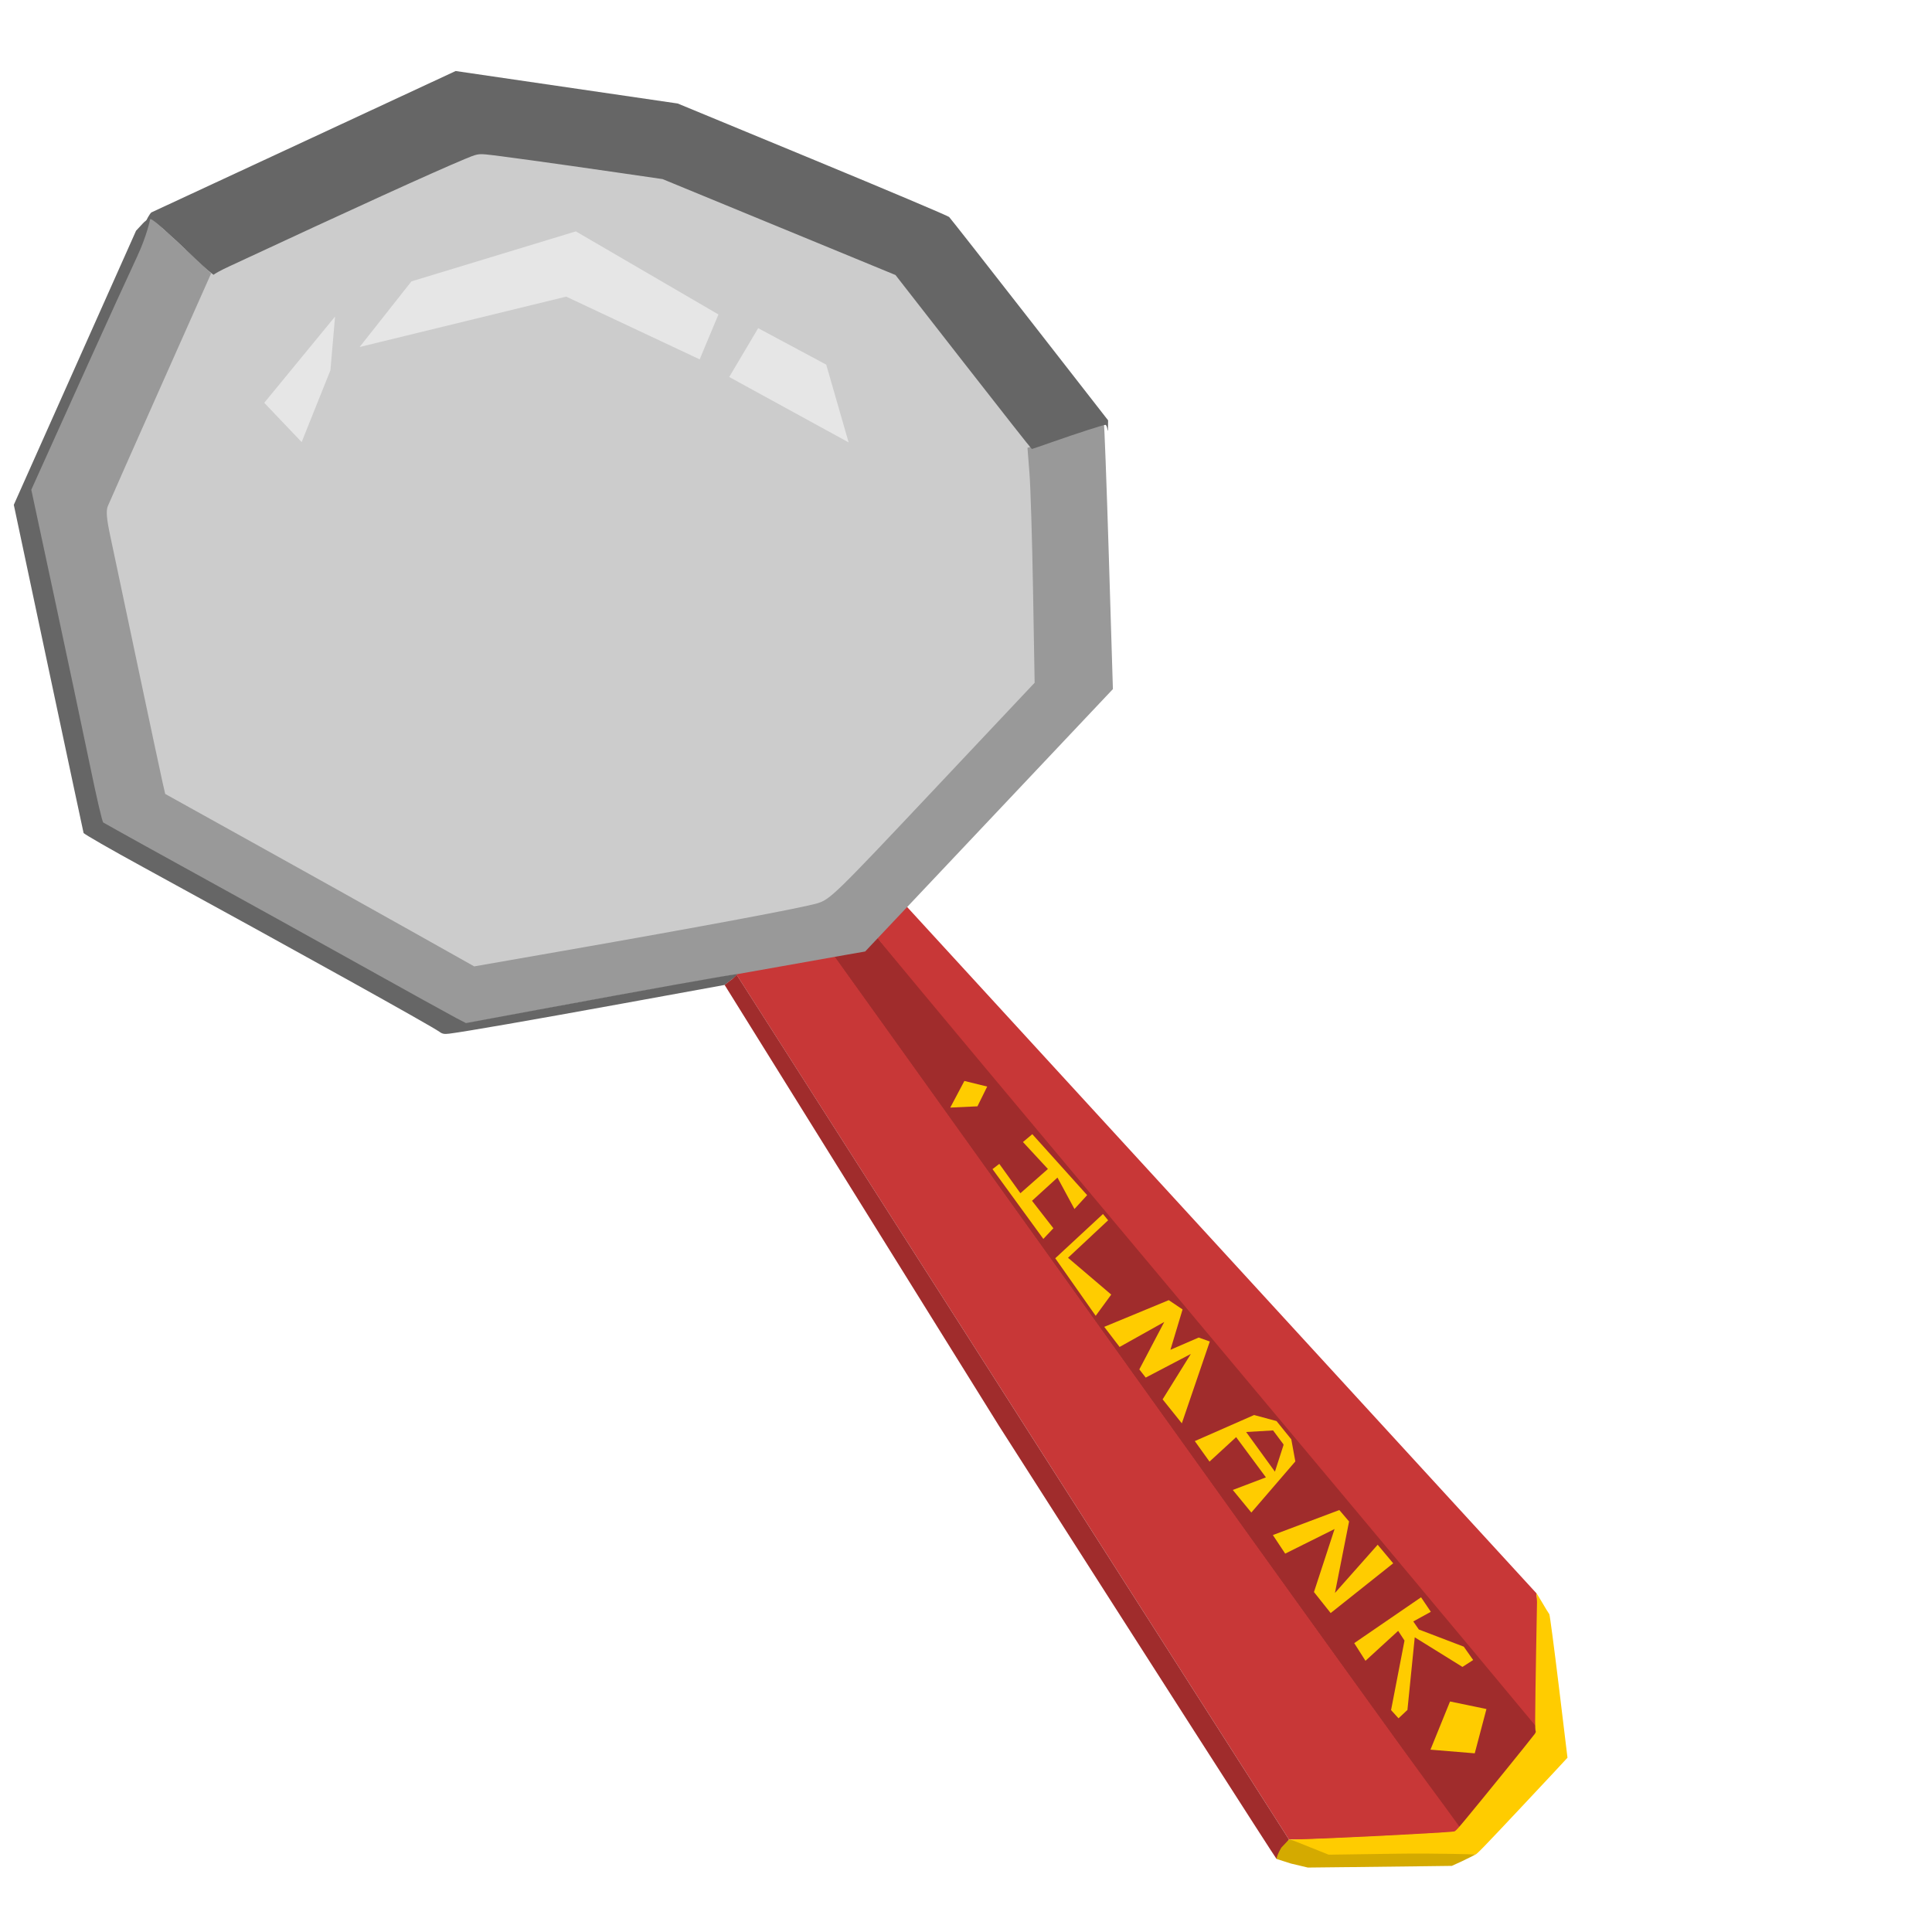 <?xml version="1.0" encoding="UTF-8" standalone="no"?>
<svg
   xmlns:dc="http://purl.org/dc/elements/1.1/"
   xmlns:cc="http://creativecommons.org/ns#"
   xmlns:rdf="http://www.w3.org/1999/02/22-rdf-syntax-ns#"
   xmlns:svg="http://www.w3.org/2000/svg"
   xmlns="http://www.w3.org/2000/svg"
   xmlns:sodipodi="http://sodipodi.sourceforge.net/DTD/sodipodi-0.dtd"
   xmlns:inkscape="http://www.inkscape.org/namespaces/inkscape"
   width="200mm"
   height="200mm"
   viewBox="0 0 200 200"
   version="1.1"
   id="svg3587"
   inkscape:version="1.0.2 (e86c870879, 2021-01-15, custom)"
   sodipodi:docname="icone Ilmank.svg">
  <defs
     id="defs3581" />
  <sodipodi:namedview
     id="base"
     pagecolor="#ffffff"
     bordercolor="#666666"
     borderopacity="1.0"
     inkscape:pageopacity="0.0"
     inkscape:pageshadow="2"
     inkscape:zoom="0.70710678"
     inkscape:cx="493.42348"
     inkscape:cy="165.08727"
     inkscape:document-units="mm"
     inkscape:current-layer="layer1"
     inkscape:document-rotation="0"
     showgrid="false"
     inkscape:window-width="1800"
     inkscape:window-height="1033"
     inkscape:window-x="102"
     inkscape:window-y="0"
     inkscape:window-maximized="0" />
  <g
     inkscape:label="Livello 1"
     inkscape:groupmode="layer"
     id="layer1">
    <path
       style="fill:#a02c2c;stroke-width:0.007;stroke-linecap:round;paint-order:fill markers stroke"
       d="M 118.52,144.004 85.823,98.32 87.351,98.028 c 1.359,-0.26 1.601,-0.372 2.189,-1.013 l 0.661,-0.721 34.718,41.443 c 19.095,22.793 34.718,41.507 34.718,41.586 0,0.103 -6.999,8.726 -8.302,10.228 -0.066,0.076 -14.833,-20.42 -32.816,-45.546 z"
       id="path4170" />
    <path
       style="fill:#c83737;stroke-width:0.007;stroke-linecap:round;paint-order:fill markers stroke"
       d="M 157.819,177.292 C 155.828,174.855 132.774,147.286 108.671,118.518 98.505,106.384 90.189,96.392 90.191,96.312 c 0.002,-0.08 0.661,-0.85 1.465,-1.713 l 1.46,-1.568 32.967,35.952 32.967,35.952 0.134,1.051 c 0.16,1.249 0.436,13.24 0.304,13.24 -0.05,0 -0.802,-0.871 -1.671,-1.935 z"
       id="path4172" />
    <path
       style="fill:#c83737;stroke-width:0.007;stroke-linecap:round;paint-order:fill markers stroke"
       d="m 104.561,145.222 -28.873,-45.203 5.057,-0.899 c 2.781,-0.495 5.109,-0.838 5.174,-0.763 0.064,0.075 8.48,11.83 18.702,26.122 21.373,29.885 31.918,44.584 40.583,56.574 3.369,4.662 6.255,8.446 6.167,8.523 -0.144,0.126 -15.001,0.884 -17.086,0.859 l -0.85,-0.01 -28.873,-45.203 z"
       id="path4174"
       sodipodi:nodetypes="ccssssscccc" />
    <path
       style="fill:#ffcc00;stroke:none;stroke-width:0.265px;stroke-linecap:butt;stroke-linejoin:miter;stroke-opacity:1"
       d="m 106.864,117.41 -0.968,0.812 2.584,2.79 -2.847,2.51 -2.186,-3.04 -0.702,0.545 5.262,7.225 1.038,-1.103 -2.211,-2.843 2.634,-2.403 1.759,3.253 1.313,-1.436 z"
       id="path4200" />
    <path
       style="fill:#ffcc00;stroke:none;stroke-width:0.265px;stroke-linecap:butt;stroke-linejoin:miter;stroke-opacity:1"
       d="m 114.179,125.675 -4.94,4.581 4.187,5.957 1.608,-2.198 -4.473,-3.81 4.152,-3.88 z"
       id="path4204" />
    <path
       style="fill:#ffcc00;stroke:none;stroke-width:0.265px;stroke-linecap:butt;stroke-linejoin:miter;stroke-opacity:1"
       d="m 120.99,134.591 -6.679,2.764 1.589,2.082 4.624,-2.588 -2.581,4.91 0.66,0.849 4.673,-2.448 -2.922,4.701 1.989,2.482 2.894,-8.47 -1.149,-0.41 -2.925,1.267 1.256,-4.176 z"
       id="path4206"
       sodipodi:nodetypes="cccccccccccccc" />
    <path
       style="fill:#ffcc00;stroke:none;stroke-width:0.265px;stroke-linecap:butt;stroke-linejoin:miter;stroke-opacity:1"
       d="m 133.674,148.998 -1.53,-1.891 -2.322,-0.624 -6.137,2.698 1.523,2.124 2.756,-2.533 3.084,4.164 -3.43,1.304 1.919,2.338 4.555,-5.293 z"
       id="path4210"
       sodipodi:nodetypes="ccccccccccc" />
    <path
       style="fill:#a02c2c;fill-opacity:1;stroke:none;stroke-width:0.265px;stroke-linecap:butt;stroke-linejoin:miter;stroke-opacity:1"
       d="m 132.867,149.521 -1.078,-1.443 -2.789,0.162 2.98,4.107 0.883,-2.735 z"
       id="path4212"
       sodipodi:nodetypes="cccccc" />
    <path
       style="fill:#cccccc;fill-opacity:1;stroke:none;stroke-width:0.016;stroke-linecap:round;paint-order:fill markers stroke"
       d="M 49.339,103.236 C 48.866,102.933 40.903,98.473 31.644,93.325 L 14.809,83.967 14.143,81.121 C 13.777,79.555 12.225,72.274 10.693,64.941 L 7.909,51.607 8.977,49.085 C 9.564,47.698 12.334,41.461 15.133,35.224 l 5.088,-11.34 14.792,-6.868 c 8.135,-3.778 15.177,-6.872 15.647,-6.877 0.471,-0.004 5.385,0.649 10.922,1.452 l 10.066,1.46 13.409,5.515 13.409,5.515 7.733,9.923 7.733,9.923 0.323,5.393 c 0.177,2.966 0.356,9.071 0.396,13.567 l 0.074,8.173 -11.277,12.032 c -6.202,6.617 -11.605,12.381 -12.005,12.807 -0.572,0.609 -5.078,1.543 -20.985,4.348 -11.141,1.965 -20.257,3.566 -20.257,3.558 -7.4e-5,-0.008 -0.387,-0.264 -0.861,-0.567 z"
       id="path4214" />
    <path
       style="fill:#e6e6e6;stroke:none;stroke-width:0.265px;stroke-linecap:butt;stroke-linejoin:miter;stroke-opacity:1"
       d="m 42.591,29.128 -5.364,6.794 21.386,-5.215 13.816,6.493 1.944,-4.647 -14.761,-8.602 z"
       id="path4216" />
    <path
       style="fill:#e6e6e6;stroke:none;stroke-width:0.265px;stroke-linecap:butt;stroke-linejoin:miter;stroke-opacity:1"
       d="m 78.486,33.972 7.045,3.775 2.32,8.05 -12.363,-6.771 z"
       id="path4218" />
    <path
       style="fill:#e6e6e6;stroke:none;stroke-width:0.265px;stroke-linecap:butt;stroke-linejoin:miter;stroke-opacity:1"
       d="m 34.685,32.769 -0.48,5.561 -2.978,7.435 -3.872,-4.067 z"
       id="path4220" />
    <path
       style="fill:#ffcc00;stroke:none;stroke-width:0.265px;stroke-linecap:butt;stroke-linejoin:miter;stroke-opacity:1"
       d="m 138.647,156.318 -6.88,2.591 1.276,1.922 5.112,-2.547 -2.134,6.524 1.73,2.174 6.472,-5.149 -1.606,-1.922 -4.423,4.989 1.462,-7.397 z"
       id="path4222"
       sodipodi:nodetypes="ccccccccccc" />
    <path
       style="fill:#ffcc00;stroke:none;stroke-width:0.265px;stroke-linecap:butt;stroke-linejoin:miter;stroke-opacity:1"
       d="m 147.107,165.352 -6.917,4.743 1.164,1.831 3.383,-3.1 0.657,1.005 -1.392,7.197 0.771,0.849 0.924,-0.864 0.757,-7.52 4.938,3.066 1.11,-0.714 -0.972,-1.382 -4.655,-1.779 -0.573,-0.832 1.816,-0.999 z"
       id="path4228" />
    <path
       style="fill:#ffcc00;stroke:none;stroke-width:0.265px;stroke-linecap:butt;stroke-linejoin:miter;stroke-opacity:1"
       d="m 153.877,176.918 -3.77,-0.782 -2.026,4.988 4.584,0.379 z"
       id="path4232" />
    <path
       style="fill:#ffcc00;stroke:none;stroke-width:0.265px;stroke-linecap:butt;stroke-linejoin:miter;stroke-opacity:1"
       d="m 102.194,112.481 -2.362,-0.581 -1.461,2.757 2.813,-0.131 z"
       id="path4234" />
    <path
       style="fill:#ffcc00;fill-opacity:1;stroke:none;stroke-width:0.003;stroke-linecap:round;paint-order:fill markers stroke"
       d="m 133.977,190.419 c 2.231,-0.01 15.83,-0.69 16.56,-0.828 0.131,-0.025 0.334,-0.239 1.082,-1.138 1.789,-2.152 6.732,-8.251 7.245,-8.938 0.102,-0.137 0.146,-0.259 0.11,-0.305 -0.033,-0.042 -0.058,-0.523 -0.056,-1.068 0.014,-3.21 0.182,-11.469 0.193,-12.282 0.003,-0.228 -0.08,-0.908 -0.059,-0.924 0.035,-0.028 1.132,1.907 1.333,2.164 0.052,0.066 0.495,3.423 0.987,7.473 0.491,4.044 0.893,7.367 0.893,7.384 -2e-4,0.017 -2.109,2.275 -4.686,5.019 -3.999,4.258 -4.709,4.991 -4.847,5.007 -0.089,0.01 -3.463,0.066 -7.499,0.124 l -7.337,0.106 -2.204,-0.873 c -1.212,-0.48 -2.212,-0.883 -2.222,-0.895 -0.01,-0.012 0.218,-0.024 0.507,-0.025 z"
       id="path4236"
       sodipodi:nodetypes="csssscsccssssccsccc" />
    <path
       style="fill:#999999;fill-opacity:1;stroke:none;stroke-width:0.01;stroke-linecap:round;paint-order:fill markers stroke"
       d="M 40.468,102.432 C 37.019,100.517 28.7,95.854 21.958,92.151 15.15,88.412 9.621,85.451 9.549,85.219 9.477,84.986 7.845,76.832 5.88,67.675 L 2.308,51.027 8.745,36.739 c 3.54,-7.858 6.533,-14.29 6.652,-14.291 0.119,-0.002 1.62,1.315 3.337,2.926 l 3.122,2.93 -5.216,11.722 c -2.869,6.447 -5.334,12.014 -5.479,12.372 -0.194,0.48 -0.13,1.278 0.244,3.039 0.279,1.314 1.548,7.315 2.819,13.335 1.272,6.021 2.44,11.502 2.596,12.182 l 0.284,1.235 9.388,5.216 c 5.164,2.869 12.361,6.885 15.994,8.926 l 6.605,3.71 9.303,-1.626 c 14.267,-2.493 24.728,-4.452 26.238,-4.912 1.302,-0.397 1.862,-0.943 11.92,-11.621 l 10.553,-11.204 -0.164,-9.524 c -0.09,-5.238 -0.257,-10.71 -0.371,-12.159 l -0.207,-2.636 3.904,-1.346 c 2.147,-0.74 3.948,-1.304 4.001,-1.252 0.053,0.052 0.286,6.277 0.518,13.834 l 0.421,13.74 -12.823,13.582 -12.823,13.582 -1.917,0.334 c -1.055,0.184 -10.349,1.834 -20.654,3.668 -10.305,1.833 -19.32,3.603 -19.684,3.604 -0.364,7.9e-4 -3.388,-1.757 -6.837,-3.672 z"
       id="path4242"
       sodipodi:nodetypes="sssscscscssssscsscssscsscssscccsscs" />
    <path
       style="fill:#666666;fill-opacity:1;stroke:none;stroke-width:0.019;stroke-linecap:round;paint-order:fill markers stroke"
       d="M 376.304,141.415 349.811,107.427 304.317,88.693 258.824,69.959 242.218,67.546 c -25.704,-3.735 -48.845,-6.922 -52.432,-7.221 -3.009,-0.251 -3.629,-0.115 -8.224,1.803 -12.597,5.259 -43.611,19.392 -92.127,41.982 -3.141,1.462 -5.791,2.899 -5.888,3.192 -0.098,0.293 -3.404,-2.555 -7.346,-6.33 C 66.135,91.336 59.638,85.576 58.85,85.587 c -0.37,0.006 -1.106,0.861 -1.635,1.9 -0.529,1.039 -0.976,1.601 -0.993,1.249 -0.049,-0.995 2.271,-5.487 2.993,-5.792 0.354,-0.15 27.225,-12.632 59.712,-27.737 l 59.068,-27.464 43.375,6.346 43.375,6.346 52.584,21.743 c 28.921,11.958 52.97,22.124 53.441,22.59 0.471,0.466 14.636,18.529 31.476,40.139 l 30.619,39.292 -0.034,2.501 c -0.024,1.791 -0.098,2.041 -0.26,0.879 -0.124,-0.892 -0.47,-1.618 -0.768,-1.614 -0.856,0.013 -11.328,3.393 -20.281,6.546 -4.505,1.587 -8.311,2.886 -8.458,2.889 -0.147,0.002 -12.189,-15.291 -26.761,-33.984 z"
       id="path4246"
       transform="scale(0.265)" />
    <path
       style="fill:#666666;fill-opacity:1;stroke:none;stroke-width:0.005;stroke-linecap:round;paint-order:fill markers stroke"
       d="M 45.514,106.825 C 44.642,106.194 30.79,98.496 14.813,89.764 11.456,87.93 8.684,86.337 8.651,86.225 8.619,86.112 6.98,78.424 5.01,69.139 L 1.429,52.258 7.757,38.072 14.084,23.886 14.79,23.126 c 0.395,-0.426 0.72,-0.495 0.748,-0.468 0.028,0.027 -0.37,1.82 -1.321,3.853 -0.951,2.033 -3.29,7.155 -5.198,11.382 -1.908,4.228 -3.988,8.838 -4.624,10.245 L 3.24,50.699 5.609,61.749 c 1.303,6.078 2.939,13.804 3.637,17.17 0.813,3.923 1.333,6.159 1.448,6.228 0.529,0.316 7.276,4.054 12.055,6.681 3.008,1.653 9.523,5.264 14.476,8.024 4.954,2.76 9.457,5.251 10.007,5.537 l 1,0.519 7.52,-1.394 c 10.738,-1.99 20.404,-3.718 20.548,-3.672 0.068,0.021 -0.194,0.282 -0.582,0.579 l -0.706,0.54 -10.48,1.909 c -9.633,1.754 -16.35,2.922 -18.003,3.131 -0.529,0.067 -0.731,0.032 -1.015,-0.174 z"
       id="path4335"
       sodipodi:nodetypes="cssscccssssscsssssscssscssc" />
    <path
       style="fill:#a02c2c;fill-opacity:1;stroke:none;stroke-width:0.005;stroke-linecap:round;paint-order:fill markers stroke"
       d="m 103.354,147.508 -28.342,-45.549 0.377,-0.295 c 0.203,-0.159 0.308,-0.232 0.416,-0.308 l 0.461,-0.438 28.671,44.894 28.497,44.613 -0.6,0.996 c -0.33,0.548 -0.644,0.996 -0.698,0.997 -0.054,8e-4 -13.006,-20.209 -28.783,-44.91 z"
       id="path4337"
       sodipodi:nodetypes="scsccccssss" />
    <path
       style="fill:#d4aa00;fill-opacity:1;stroke:none;stroke-width:0.001;stroke-linecap:round;paint-order:fill markers stroke"
       d="m 139.504,193.284 -4.117,0.045 -1.751,-0.416 -1.495,-0.478 -7.8e-4,-0.014 c -0.004,-0.078 0.165,-0.613 0.501,-1.155 l 0.793,-0.841 0.084,0.003 c 0.159,0.005 1.116,0.408 2.15,0.82 l 1.88,0.749 7.151,-0.103 c 3.933,-0.057 8.049,0.076 8.049,0.079 5e-5,0.003 -0.945,0.494 -1.463,0.729 l -0.998,0.453 -3.334,0.042 c -1.833,0.023 -5.186,0.063 -7.451,0.088 z"
       id="path4339"
       sodipodi:nodetypes="ccccsscsscssscccc" />
  </g>
</svg>
